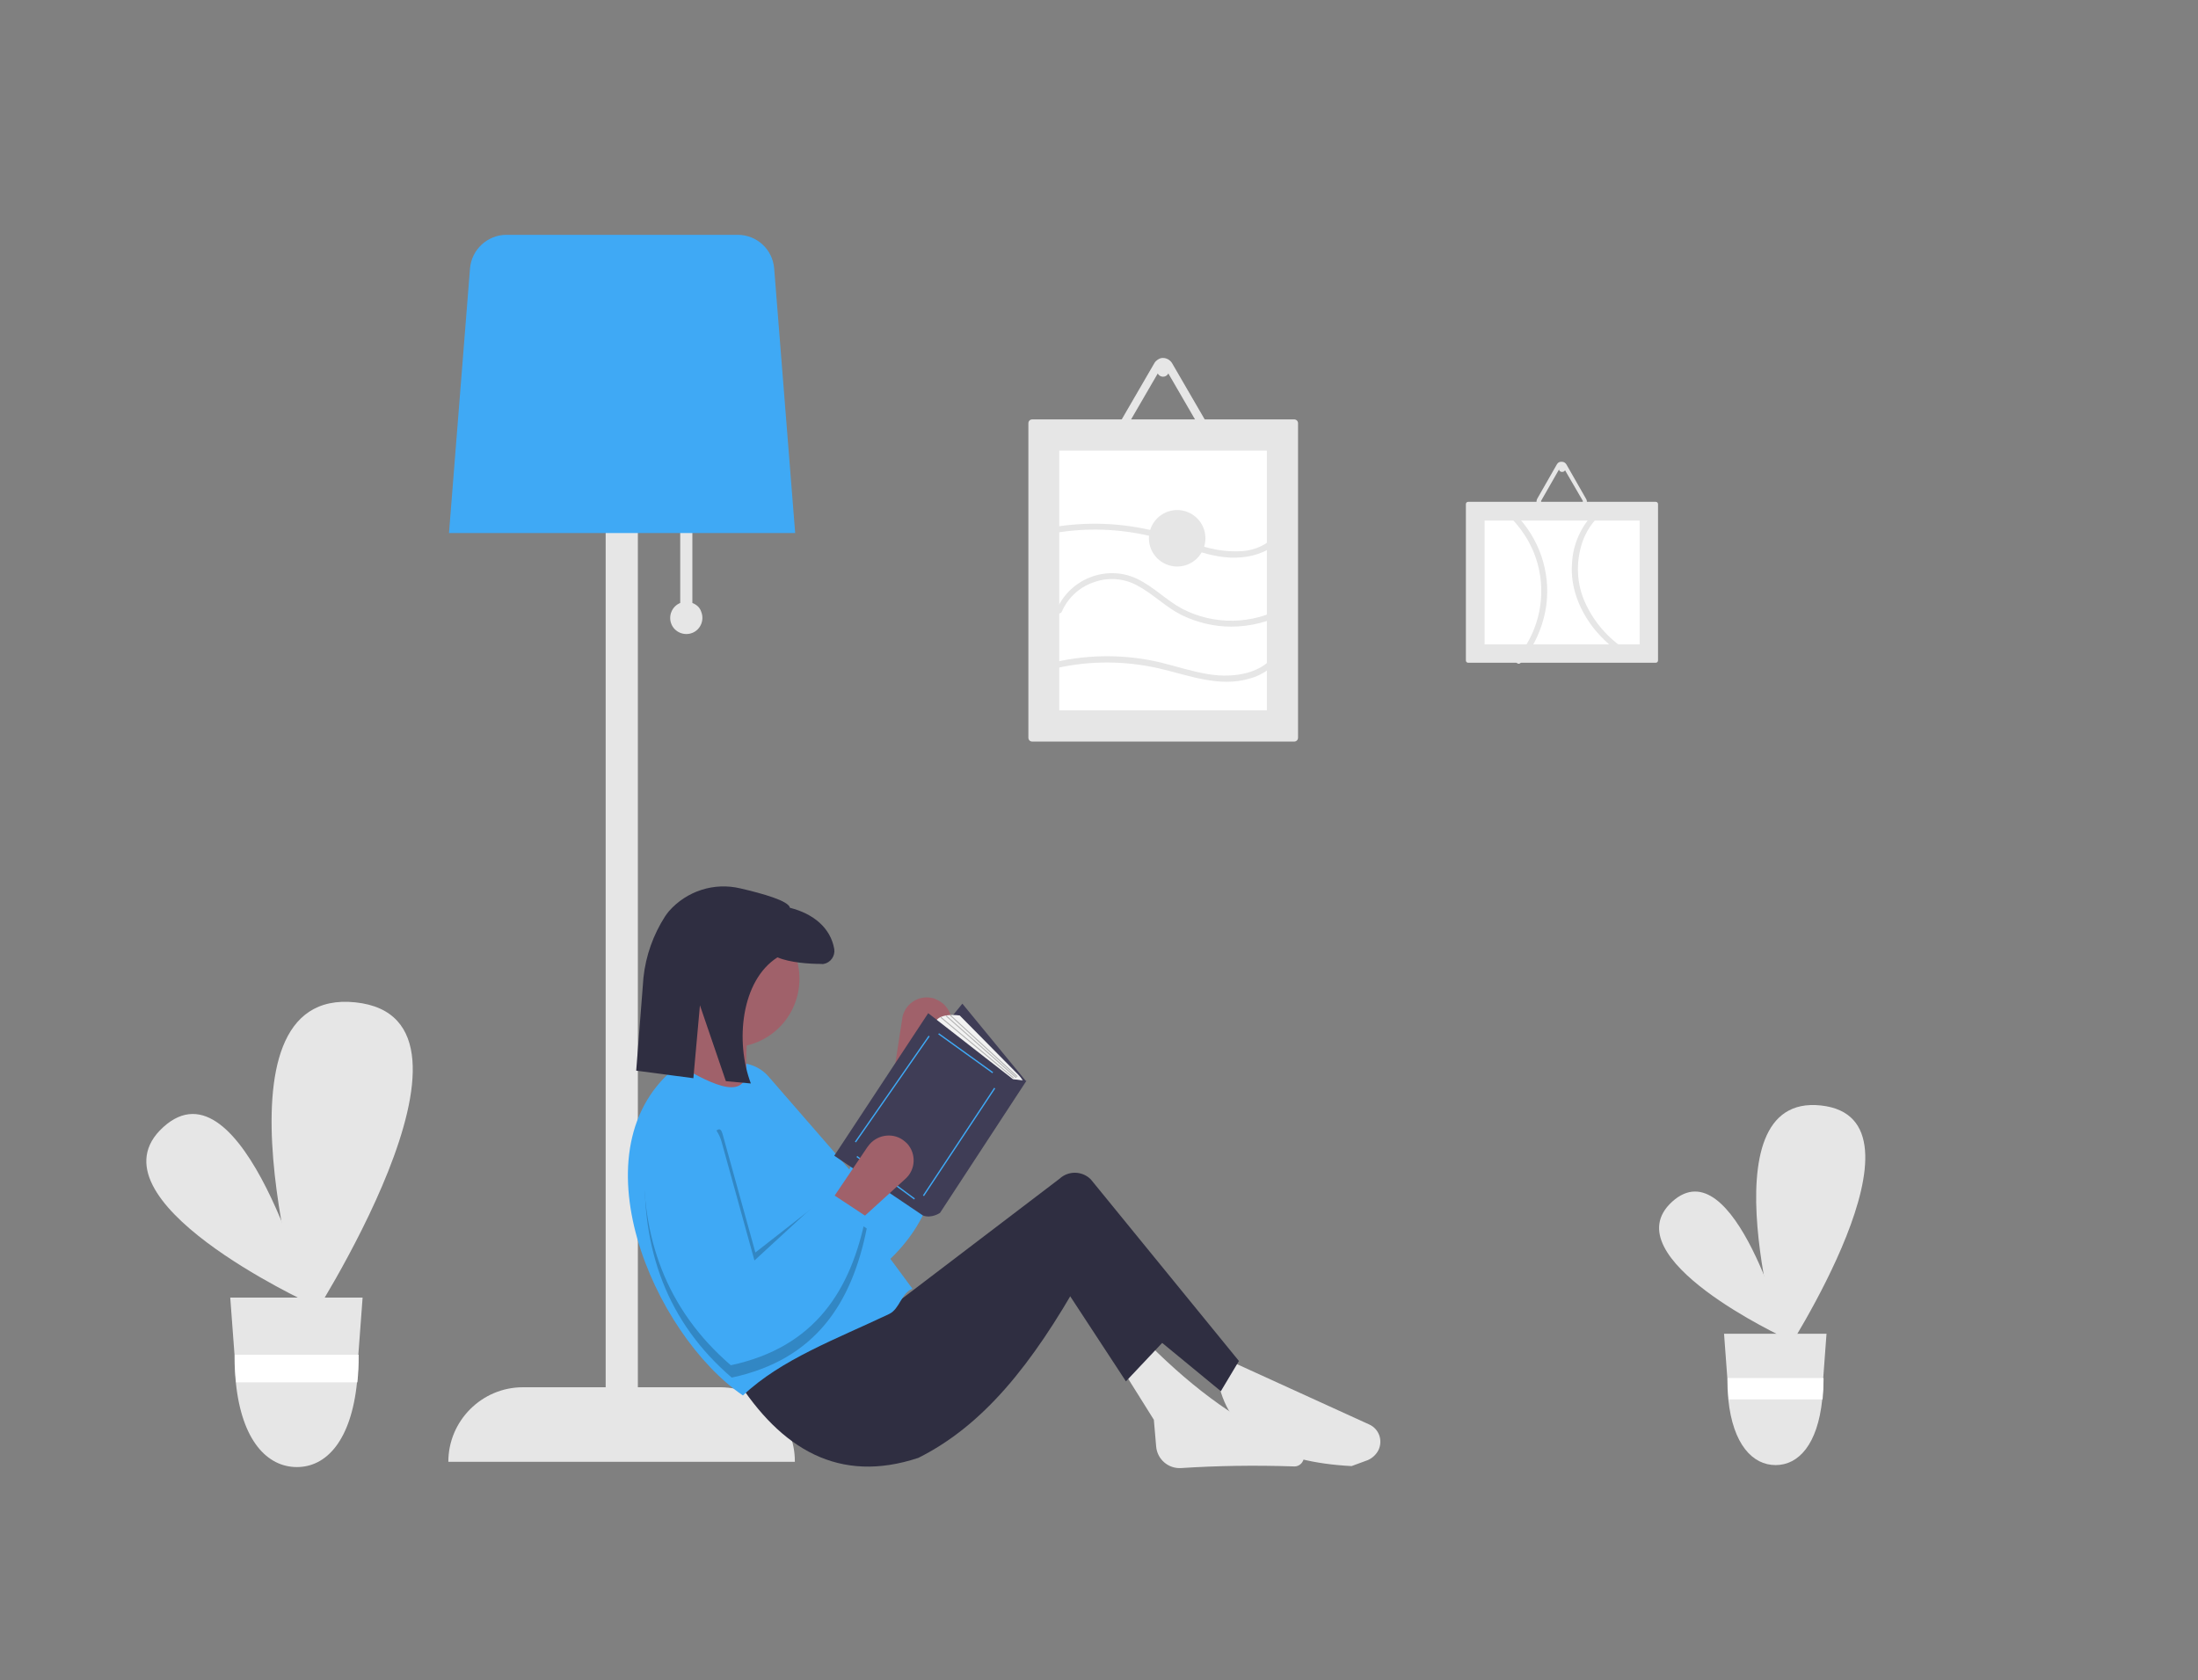 <?xml version="1.0" encoding="utf-8"?>
<!-- Generator: Adobe Illustrator 26.0.1, SVG Export Plug-In . SVG Version: 6.00 Build 0)  -->
<svg version="1.1" xmlns="http://www.w3.org/2000/svg" xmlns:xlink="http://www.w3.org/1999/xlink" x="0px" y="0px"
	 viewBox="0 0 669.2 511.6" style="enable-background:new 0 0 669.2 511.6;" xml:space="preserve">
<rect x="0" y="0" width="669.2" height="511.6" fill="#808080" stroke="none"/>
<style type="text/css">
	.st0{clip-path:url(#SVGID_00000140010947275282717860000001732308312816941697_);}
	.st1{clip-path:url(#SVGID_00000175281192538224309220000005579743502614673051_);fill:#E6E6E6;}
	.st2{clip-path:url(#SVGID_00000175281192538224309220000005579743502614673051_);fill:#FFFFFF;}
	.st3{clip-path:url(#SVGID_00000175281192538224309220000005579743502614673051_);fill:#3FA9F5;}
	.st4{clip-path:url(#SVGID_00000175281192538224309220000005579743502614673051_);fill:#A0616A;}
	.st5{clip-path:url(#SVGID_00000175281192538224309220000005579743502614673051_);fill:#2F2E41;}
	.st6{opacity:0.2;clip-path:url(#SVGID_00000175281192538224309220000005579743502614673051_);}
	.st7{clip-path:url(#SVGID_00000024714319436762462450000005692699154608934330_);}
	.st8{clip-path:url(#SVGID_00000175281192538224309220000005579743502614673051_);fill:#3F3D56;}
	.st9{clip-path:url(#SVGID_00000175281192538224309220000005579743502614673051_);fill:#F2F2F2;}
	.st10{clip-path:url(#SVGID_00000175281192538224309220000005579743502614673051_);fill:#B3B3B3;}
</style>
<g id="Layer_1">
</g>
<g id="Group_282">
</g>
<g id="Group_160">
</g>
<g id="Group_152">
	<g>
		<defs>
			<rect id="SVGID_1_" x="31.3" y="71.6" width="541.7" height="375.5"/>
		</defs>
		<clipPath id="SVGID_00000158728838712450432950000007170997394658687636_">
			<use xlink:href="#SVGID_1_"  style="overflow:visible;"/>
		</clipPath>
		<g style="clip-path:url(#SVGID_00000158728838712450432950000007170997394658687636_);">
			<defs>
				<rect id="SVGID_00000009576379015177837510000015962791488018650258_" x="31.3" y="71.6" width="541.7" height="375.5"/>
			</defs>
			<clipPath id="SVGID_00000155138344208921367260000005312119633040843155_">
				<use xlink:href="#SVGID_00000009576379015177837510000015962791488018650258_"  style="overflow:visible;"/>
			</clipPath>
			<path id="Path_603" style="clip-path:url(#SVGID_00000155138344208921367260000005312119633040843155_);fill:#E6E6E6;" d="
				M94.4,396.9c0,0-68.9-31.7-44.7-53.7S94.4,396.9,94.4,396.9"/>
			<path id="Path_604" style="clip-path:url(#SVGID_00000155138344208921367260000005312119633040843155_);fill:#E6E6E6;" d="
				M93.2,404.3c0,0-31.7-104,15-99.1S93.2,404.3,93.2,404.3"/>
			<path id="Path_605" style="clip-path:url(#SVGID_00000155138344208921367260000005312119633040843155_);fill:#E6E6E6;" d="
				M70.1,395.1l1.3,17.4l0,0.3c0,2.7,0.1,5.4,0.4,8.1c1.8,17.8,9.6,25.8,18.6,25.8s16.5-8.1,18.3-25.8c0.3-2.7,0.4-5.4,0.4-8.1
				l0-0.2l0-0.1l1.3-17.4L70.1,395.1z"/>
			<path id="Path_606" style="clip-path:url(#SVGID_00000155138344208921367260000005312119633040843155_);fill:#FFFFFF;" d="
				M109.2,412.5L109.2,412.5l0,0.3c0,2.7-0.1,5.4-0.4,8.1H71.9c-0.3-2.7-0.4-5.4-0.4-8.1l0-0.3H109.2z"/>
			<path id="Path_607" style="clip-path:url(#SVGID_00000155138344208921367260000005312119633040843155_);fill:#E6E6E6;" d="
				M543.7,407.5c0,0-53.3-24.6-34.6-41.6C527.9,348.9,543.7,407.5,543.7,407.5"/>
			<path id="Path_608" style="clip-path:url(#SVGID_00000155138344208921367260000005312119633040843155_);fill:#E6E6E6;" d="
				M542.8,413.3c0,0-24.5-80.6,11.6-76.7S542.8,413.3,542.8,413.3"/>
			<path id="Path_609" style="clip-path:url(#SVGID_00000155138344208921367260000005312119633040843155_);fill:#E6E6E6;" d="
				M524.9,406.1l1,13.5l0,0.2c0,2.1,0.1,4.2,0.3,6.3c1.4,13.7,7.4,20,14.4,20s12.8-6.3,14.2-20c0.2-2.1,0.3-4.2,0.3-6.3l0-0.2v0
				l1-13.5H524.9z"/>
			<path id="Path_610" style="clip-path:url(#SVGID_00000155138344208921367260000005312119633040843155_);fill:#FFFFFF;" d="
				M555.2,419.6L555.2,419.6l0,0.2c0,2.1-0.1,4.2-0.3,6.3h-28.6c-0.2-2.1-0.3-4.2-0.3-6.3l0-0.2H555.2z"/>
			<path id="Path_611" style="clip-path:url(#SVGID_00000155138344208921367260000005312119633040843155_);fill:#E6E6E6;" d="
				M210.8,183.6v-23.7h-3.7v23.7c-2.5,1-3.7,3.9-2.7,6.4s3.9,3.7,6.4,2.7s3.7-3.9,2.7-6.4C213.1,185,212.1,184.1,210.8,183.6"/>
			<path id="Path_612" style="clip-path:url(#SVGID_00000155138344208921367260000005312119633040843155_);fill:#E6E6E6;" d="
				M219.4,422.4h-25.2V116.9h-9.8v305.5h-25.2c-12.5,0-22.7,10.2-22.7,22.7l0,0h105.5C242.1,432.6,232,422.5,219.4,422.4z"/>
			<path id="Path_613" style="clip-path:url(#SVGID_00000155138344208921367260000005312119633040843155_);fill:#3FA9F5;" d="
				M136.7,162.3h105.4l-6.4-80.6c-0.5-5.8-5.3-10.2-11.1-10.2h-70.4c-5.8,0-10.6,4.5-11.1,10.2L136.7,162.3z"/>
			<path id="Path_614" style="clip-path:url(#SVGID_00000155138344208921367260000005312119633040843155_);fill:#A0616A;" d="
				M283.4,303.8L283.4,303.8c-4.1-0.7-8,2.1-8.7,6.2c0,0,0,0.1,0,0.1l-3,19.5l10.1,2.7l7.4-18.1c1.6-3.9-0.3-8.3-4.2-9.9
				C284.5,304,284,303.9,283.4,303.8"/>
			<path id="Path_615" style="clip-path:url(#SVGID_00000155138344208921367260000005312119633040843155_);fill:#3FA9F5;" d="
				M283.2,329.5c5.6,22.3,3.2,42.6-17.7,58.6c-25-6.9-41.7-23.5-51.8-47.7c-2.6-6.1,0.3-13.2,6.5-15.8c0,0,0,0,0,0
				c0.2-0.1,0.3-0.1,0.5-0.2c4.7-1.7,10-0.4,13.3,3.4l24.6,28.3l11.5-28.6L283.2,329.5z"/>
			<path id="Path_616" style="clip-path:url(#SVGID_00000155138344208921367260000005312119633040843155_);fill:#E6E6E6;" d="
				M411.5,446.4c-22.9-1.2-37-9.1-40.5-25.2l3.7-6.7l42.1,19.2c3,1.3,4.3,4.8,2.9,7.8c-0.7,1.4-1.9,2.5-3.3,3.1L411.5,446.4z"/>
			<path id="Path_617" style="clip-path:url(#SVGID_00000155138344208921367260000005312119633040843155_);fill:#E6E6E6;" d="
				M393.8,446.5c-11.9-0.4-23.3-0.2-34.1,0.5c-4,0.3-7.4-2.7-7.7-6.6l-0.7-8.1l-9.2-14.7l8-8c13.4,13.3,28.1,24.6,45.6,31.2
				c1.4,1,1.8,2.9,0.8,4.4C395.9,446.1,394.9,446.6,393.8,446.5"/>
			<path id="Path_618" style="clip-path:url(#SVGID_00000155138344208921367260000005312119633040843155_);fill:#2F2E41;" d="
				M329.3,388.7c-15.2,27.1-30.1,45.4-49.7,55.2c-24.1,8-41.8-2.6-55.5-24.2l39.9-26.4l5.8,5.8l52.8-40.2c2.7-2.5,6.9-2.4,9.5,0.2
				l45.1,55.3l-5.5,9.2L329.3,388.7z"/>
			<path id="Path_619" style="clip-path:url(#SVGID_00000155138344208921367260000005312119633040843155_);fill:#2F2E41;" d="
				M342.8,420.6l-20.9-31.9l4.9-9.2l27.6,28.8L342.8,420.6z"/>
			<path id="Path_620" style="clip-path:url(#SVGID_00000155138344208921367260000005312119633040843155_);fill:#A0616A;" d="
				M222.5,277.1c11.5,0,20.9,9.3,20.9,20.9s-9.3,20.9-20.9,20.9s-20.9-9.3-20.9-20.9C201.7,286.4,211,277.1,222.5,277.1
				C222.5,277.1,222.5,277.1,222.5,277.1"/>
			<path id="Path_621" style="clip-path:url(#SVGID_00000155138344208921367260000005312119633040843155_);fill:#A0616A;" d="
				M228.1,336.6l-23.3-8c3.4-5.5,5-12,4.3-18.4h19C226.9,319,226.9,327.8,228.1,336.6"/>
			<path id="Path_622" style="clip-path:url(#SVGID_00000155138344208921367260000005312119633040843155_);fill:#3FA9F5;" d="
				M277.8,392.4c-3.5,1.4-3.8,6.1-7.1,7.7c-16,7.6-32.9,13.8-44.5,24.8c-27.1-18.4-52.2-75.6-19.6-100.6c11.1,6.5,21.1,11.2,20.9,0
				L277.8,392.4z"/>
			
				<g id="Group_148" transform="translate(164.786 270.96)" style="opacity:0.2;clip-path:url(#SVGID_00000155138344208921367260000005312119633040843155_);">
				<g id="Group_147">
					<g>
						<defs>
							<rect id="SVGID_00000124128893636372142550000015717940620514183328_" x="31.3" y="71.6" width="67.6" height="76.9"/>
						</defs>
						<clipPath id="SVGID_00000085942152270525793190000016189415182954288807_">
							<use xlink:href="#SVGID_00000124128893636372142550000015717940620514183328_"  style="overflow:visible;"/>
						</clipPath>
						<g id="Group_146" style="clip-path:url(#SVGID_00000085942152270525793190000016189415182954288807_);">
							<path id="Path_623" d="M98.9,96.9l-11.3-4l-22.4,17.5l-10-36.1c-0.7-2.5-1.8-1.2-3.4,0.5c-4.9-4.5-12.5-4.2-17,0.7
								c-1.9,2.1-3.1,4.8-3.2,7.7c-1.2,26.2,6.7,48.4,26.4,65.3c25.7-5.5,36.6-22.9,41.1-45.4l-1.2-0.8
								C98.1,100.5,98.5,98.7,98.9,96.9"/>
						</g>
					</g>
				</g>
			</g>
			<path id="Path_624" style="clip-path:url(#SVGID_00000155138344208921367260000005312119633040843155_);fill:#2F2E41;" d="
				M225.4,270.5c6.9,1.6,14.7,3.8,15.1,5.9c7.1,1.8,12.4,6.1,13.5,12.6c0.3,2.1-1.1,4.1-3.2,4.5c-0.2,0-0.5,0.1-0.7,0
				c-3.8,0-9.6-0.4-13.4-2c-11.1,7.1-12.9,25.7-8.1,38.4l-7.6-0.7l-7.9-23.1l-2,22.2l-17.4-2.3l2.2-28.3c0.7-6.7,3-13.1,6.6-18.7
				c0.4-0.6,0.8-1.1,1.2-1.6C209.1,271.3,217.4,268.6,225.4,270.5"/>
			<path id="Path_625" style="clip-path:url(#SVGID_00000155138344208921367260000005312119633040843155_);fill:#3F3D56;" d="
				M264.6,340.5l19.1,22.4l28.6-33.8l-19.3-23.5L264.6,340.5z"/>
			<path id="Path_626" style="clip-path:url(#SVGID_00000155138344208921367260000005312119633040843155_);fill:#F2F2F2;" d="
				M307.4,329.9l-22.7-18.6c1.3-3.1,7.5-2.1,7.5-2.1l17.8,18c0.6,0.6,1.1,1.3,1.6,2.1L307.4,329.9z"/>
			<path id="Path_627" style="clip-path:url(#SVGID_00000155138344208921367260000005312119633040843155_);fill:#3F3D56;" d="
				M308.4,328.6l-25.8-20.1L254,351.9l27,18.2c2.6,1,5.2-0.8,5.2-0.8l26.3-40.2L308.4,328.6z"/>
			
				<rect id="Rectangle_55" x="293.8" y="310.7" transform="matrix(0.584 -0.812 0.812 0.584 -138.215 372.04)" style="clip-path:url(#SVGID_00000155138344208921367260000005312119633040843155_);fill:#3FA9F5;" width="0.4" height="20.3"/>
			
				<rect id="Rectangle_56" x="272.3" y="347.4" transform="matrix(0.552 -0.834 0.834 0.552 -159.054 399.314)" style="clip-path:url(#SVGID_00000155138344208921367260000005312119633040843155_);fill:#3FA9F5;" width="39.3" height="0.4"/>
			
				<rect id="Rectangle_57" x="269.5" y="347.7" transform="matrix(0.593 -0.805 0.805 0.593 -178.949 363.061)" style="clip-path:url(#SVGID_00000155138344208921367260000005312119633040843155_);fill:#3FA9F5;" width="0.4" height="21.8"/>
			
				<rect id="Rectangle_58" x="252" y="331.4" transform="matrix(0.571 -0.821 0.821 0.571 -155.693 365.283)" style="clip-path:url(#SVGID_00000155138344208921367260000005312119633040843155_);fill:#3FA9F5;" width="39.3" height="0.4"/>
			
				<rect id="Rectangle_59" x="299.6" y="304.7" transform="matrix(0.675 -0.737 0.737 0.675 -137.581 324.375)" style="clip-path:url(#SVGID_00000155138344208921367260000005312119633040843155_);fill:#B3B3B3;" width="0.3" height="27.7"/>
			
				<rect id="Rectangle_60" x="298.4" y="304.5" transform="matrix(0.662 -0.75 0.75 0.662 -137.974 331.631)" style="clip-path:url(#SVGID_00000155138344208921367260000005312119633040843155_);fill:#B3B3B3;" width="0.3" height="28.5"/>
			
				<rect id="Rectangle_61" x="297.5" y="304.5" transform="matrix(0.64 -0.768 0.768 0.64 -137.905 343.483)" style="clip-path:url(#SVGID_00000155138344208921367260000005312119633040843155_);fill:#B3B3B3;" width="0.3" height="28.8"/>
			<path id="Path_628" style="clip-path:url(#SVGID_00000155138344208921367260000005312119633040843155_);fill:#A0616A;" d="
				M274.9,347.1L274.9,347.1c-3.4-2.4-8.2-1.5-10.6,1.9l0,0l-0.1,0.1l-11,16.3l8,6.7l14.5-13.2c3.1-2.8,3.3-7.6,0.5-10.7
				C275.8,347.8,275.3,347.4,274.9,347.1"/>
			<path id="Path_629" style="clip-path:url(#SVGID_00000155138344208921367260000005312119633040843155_);fill:#3FA9F5;" d="
				M263.6,370.3c-4.5,22.5-15.4,39.9-41.1,45.4c-19.7-17-27.6-39.1-26.4-65.3c0.3-6.7,6-11.8,12.6-11.5c0,0,0,0,0,0
				c0.2,0,0.4,0,0.5,0c5,0.5,9.2,4,10.5,8.8l10,36.1l22.7-20.9L263.6,370.3z"/>
			<path id="Path_631" style="clip-path:url(#SVGID_00000155138344208921367260000005312119633040843155_);fill:#E6E6E6;" d="
				M314.3,127.7c-0.7,0-1.2,0.5-1.2,1.2v95.7c0,0.7,0.5,1.2,1.2,1.2H394c0.7,0,1.2-0.5,1.2-1.2v-95.7c0-0.7-0.5-1.2-1.2-1.2
				L314.3,127.7z"/>
			
				<rect id="Rectangle_62" x="322.5" y="137.2" style="clip-path:url(#SVGID_00000155138344208921367260000005312119633040843155_);fill:#FFFFFF;" width="63.2" height="79.1"/>
			<path id="Path_632" style="clip-path:url(#SVGID_00000155138344208921367260000005312119633040843155_);fill:#E6E6E6;" d="
				M447,152.8c-0.4,0-0.7,0.3-0.7,0.7v47.6c0,0.4,0.3,0.7,0.7,0.7h57.1c0.4,0,0.7-0.3,0.7-0.7v-47.6c0-0.4-0.3-0.7-0.7-0.7H447z"/>
			
				<rect id="Rectangle_63" x="452" y="158.5" style="clip-path:url(#SVGID_00000155138344208921367260000005312119633040843155_);fill:#FFFFFF;" width="47.2" height="37.7"/>
			<path id="Path_633" style="clip-path:url(#SVGID_00000155138344208921367260000005312119633040843155_);fill:#E6E6E6;" d="
				M365.3,134.4H343c-1.7,0-3.1-1.4-3.1-3.1c0-0.5,0.1-1.1,0.4-1.5l11.2-19.3l0,0c0.5-0.8,1.4-1.4,2.3-1.5h0c0.1,0,0.2,0,0.3,0
				c1.1,0,2.1,0.6,2.7,1.5l11.2,19.3c0.8,1.5,0.3,3.3-1.1,4.2C366.3,134.3,365.8,134.4,365.3,134.4L365.3,134.4z M342.4,131.4
				c0,0.1,0,0.2,0.1,0.3c0.1,0.2,0.3,0.3,0.5,0.3h22.3c0.2,0,0.4-0.1,0.5-0.3c0.1-0.1,0.1-0.2,0.1-0.3c0-0.1,0-0.2-0.1-0.3
				l-11.2-19.3c-0.2-0.3-0.5-0.4-0.8-0.2c-0.1,0.1-0.2,0.1-0.2,0.2l-11.2,19.3C342.4,131.2,342.4,131.3,342.4,131.4"/>
			<path id="Path_634" style="clip-path:url(#SVGID_00000155138344208921367260000005312119633040843155_);fill:#E6E6E6;" d="
				M354.1,111.1c1,0,1.8,0.8,1.8,1.8s-0.8,1.8-1.8,1.8c-1,0-1.8-0.8-1.8-1.8C352.3,111.9,353.1,111.1,354.1,111.1L354.1,111.1"/>
			<path id="Path_635" style="clip-path:url(#SVGID_00000155138344208921367260000005312119633040843155_);fill:#E6E6E6;" d="
				M481.6,154.4h-12.1c-0.9,0-1.7-0.7-1.7-1.7c0-0.3,0.1-0.6,0.2-0.8l6-10.5l0,0c0.3-0.5,0.7-0.8,1.3-0.8h0c0.1,0,0.1,0,0.2,0
				c0.6,0,1.1,0.3,1.4,0.8l6,10.5c0.5,0.8,0.2,1.8-0.6,2.3C482.2,154.3,481.9,154.4,481.6,154.4L481.6,154.4z M469.2,152.7
				c0,0.1,0,0.1,0,0.2c0.1,0.1,0.2,0.2,0.3,0.2h12.1c0.1,0,0.2-0.1,0.3-0.2c0-0.1,0-0.1,0-0.2c0-0.1,0-0.1,0-0.2l-6.1-10.5
				c-0.1-0.2-0.3-0.2-0.5-0.1c-0.1,0-0.1,0.1-0.1,0.1l-6,10.5C469.2,152.6,469.2,152.7,469.2,152.7"/>
			<path id="Path_636" style="clip-path:url(#SVGID_00000155138344208921367260000005312119633040843155_);fill:#E6E6E6;" d="
				M475.6,141.7c0.6,0,1,0.4,1,1c0,0.6-0.4,1-1,1s-1-0.4-1-1C474.6,142.2,475,141.7,475.6,141.7"/>
			<path id="Path_637" style="clip-path:url(#SVGID_00000155138344208921367260000005312119633040843155_);fill:#E6E6E6;" d="
				M323.3,186.2c1.8-4.1,5.2-7.3,9.4-8.8c4.4-1.7,9.3-1.4,13.4,0.8c4.8,2.5,8.6,6.5,13.5,9c4.7,2.3,9.9,3.6,15.2,3.6
				c6,0,11.9-1.5,17-4.4c0.4-0.3,0.6-0.8,0.3-1.3c-0.3-0.4-0.8-0.5-1.2-0.3c-9.6,5.4-21.2,5.6-30.9,0.6c-4.9-2.6-8.7-6.7-13.7-9.1
				c-4.3-2.1-9.2-2.3-13.6-0.8c-5,1.7-9,5.4-11,10.2C321,186.8,322.8,187.3,323.3,186.2z"/>
			<path id="Path_638" style="clip-path:url(#SVGID_00000155138344208921367260000005312119633040843155_);fill:#E6E6E6;" d="
				M321.8,203.4c10.2-2.3,20.8-2.2,31,0.1c9.1,2.1,18.4,5.9,27.7,3.1c4.2-1.1,7.9-3.9,10.1-7.7c0.6-1-1-2-1.6-0.9
				c-4,7.3-13.5,8.5-21,7.3c-5-0.8-9.8-2.4-14.7-3.6c-10.6-2.5-21.5-2.5-32.1-0.1C320.2,201.9,320.6,203.7,321.8,203.4z"/>
			<path id="Path_639" style="clip-path:url(#SVGID_00000155138344208921367260000005312119633040843155_);fill:#E6E6E6;" d="
				M321.1,162.3c9.8-1.7,19.8-1.3,29.5,1c9,2.2,17.8,7.3,27.4,6.4c4.4-0.4,8.8-2,11.8-5.4c0.8-0.9-0.5-2.2-1.3-1.3
				c-2.7,2.8-6.3,4.5-10.1,4.8c-4.4,0.3-8.8-0.3-12.9-1.7c-4.6-1.4-9.1-3.3-13.9-4.4c-10.1-2.5-20.6-2.9-30.9-1.2
				C319.5,160.7,320,162.5,321.1,162.3z"/>
			<path id="Path_640" style="clip-path:url(#SVGID_00000155138344208921367260000005312119633040843155_);fill:#E6E6E6;" d="
				M460.2,157.9c4.2,4.3,7.2,9.8,8.4,15.7c2,9.5-0.6,19.5-6.9,26.9c-0.8,0.9,0.5,2.2,1.3,1.3c4.2-5,6.9-11.1,7.8-17.6
				c1.3-10.2-2.2-20.3-9.4-27.6C460.7,155.7,459.4,157,460.2,157.9z"/>
			<path id="Path_641" style="clip-path:url(#SVGID_00000155138344208921367260000005312119633040843155_);fill:#E6E6E6;" d="
				M487.8,154c-5.5,4.3-8.9,10.7-9.2,17.7c-0.5,7.2,2.3,14.1,6.7,19.7c2.6,3.2,5.7,6,9.1,8.2c1,0.6,1.9-0.9,0.9-1.6
				c-5.8-3.6-10.3-8.9-13-15.2c-2.5-6-2.5-12.8-0.1-18.9c1.4-3.3,3.6-6.2,6.5-8.4C489.7,154.9,488.8,153.3,487.8,154z"/>
			<path id="Path_642" style="clip-path:url(#SVGID_00000155138344208921367260000005312119633040843155_);fill:#E6E6E6;" d="
				M358.4,155.3c4.7,0,8.6,3.8,8.6,8.6c0,4.7-3.8,8.6-8.6,8.6c-4.7,0-8.6-3.8-8.6-8.6C349.8,159.1,353.7,155.3,358.4,155.3
				L358.4,155.3"/>
		</g>
	</g>
</g>
</svg>
